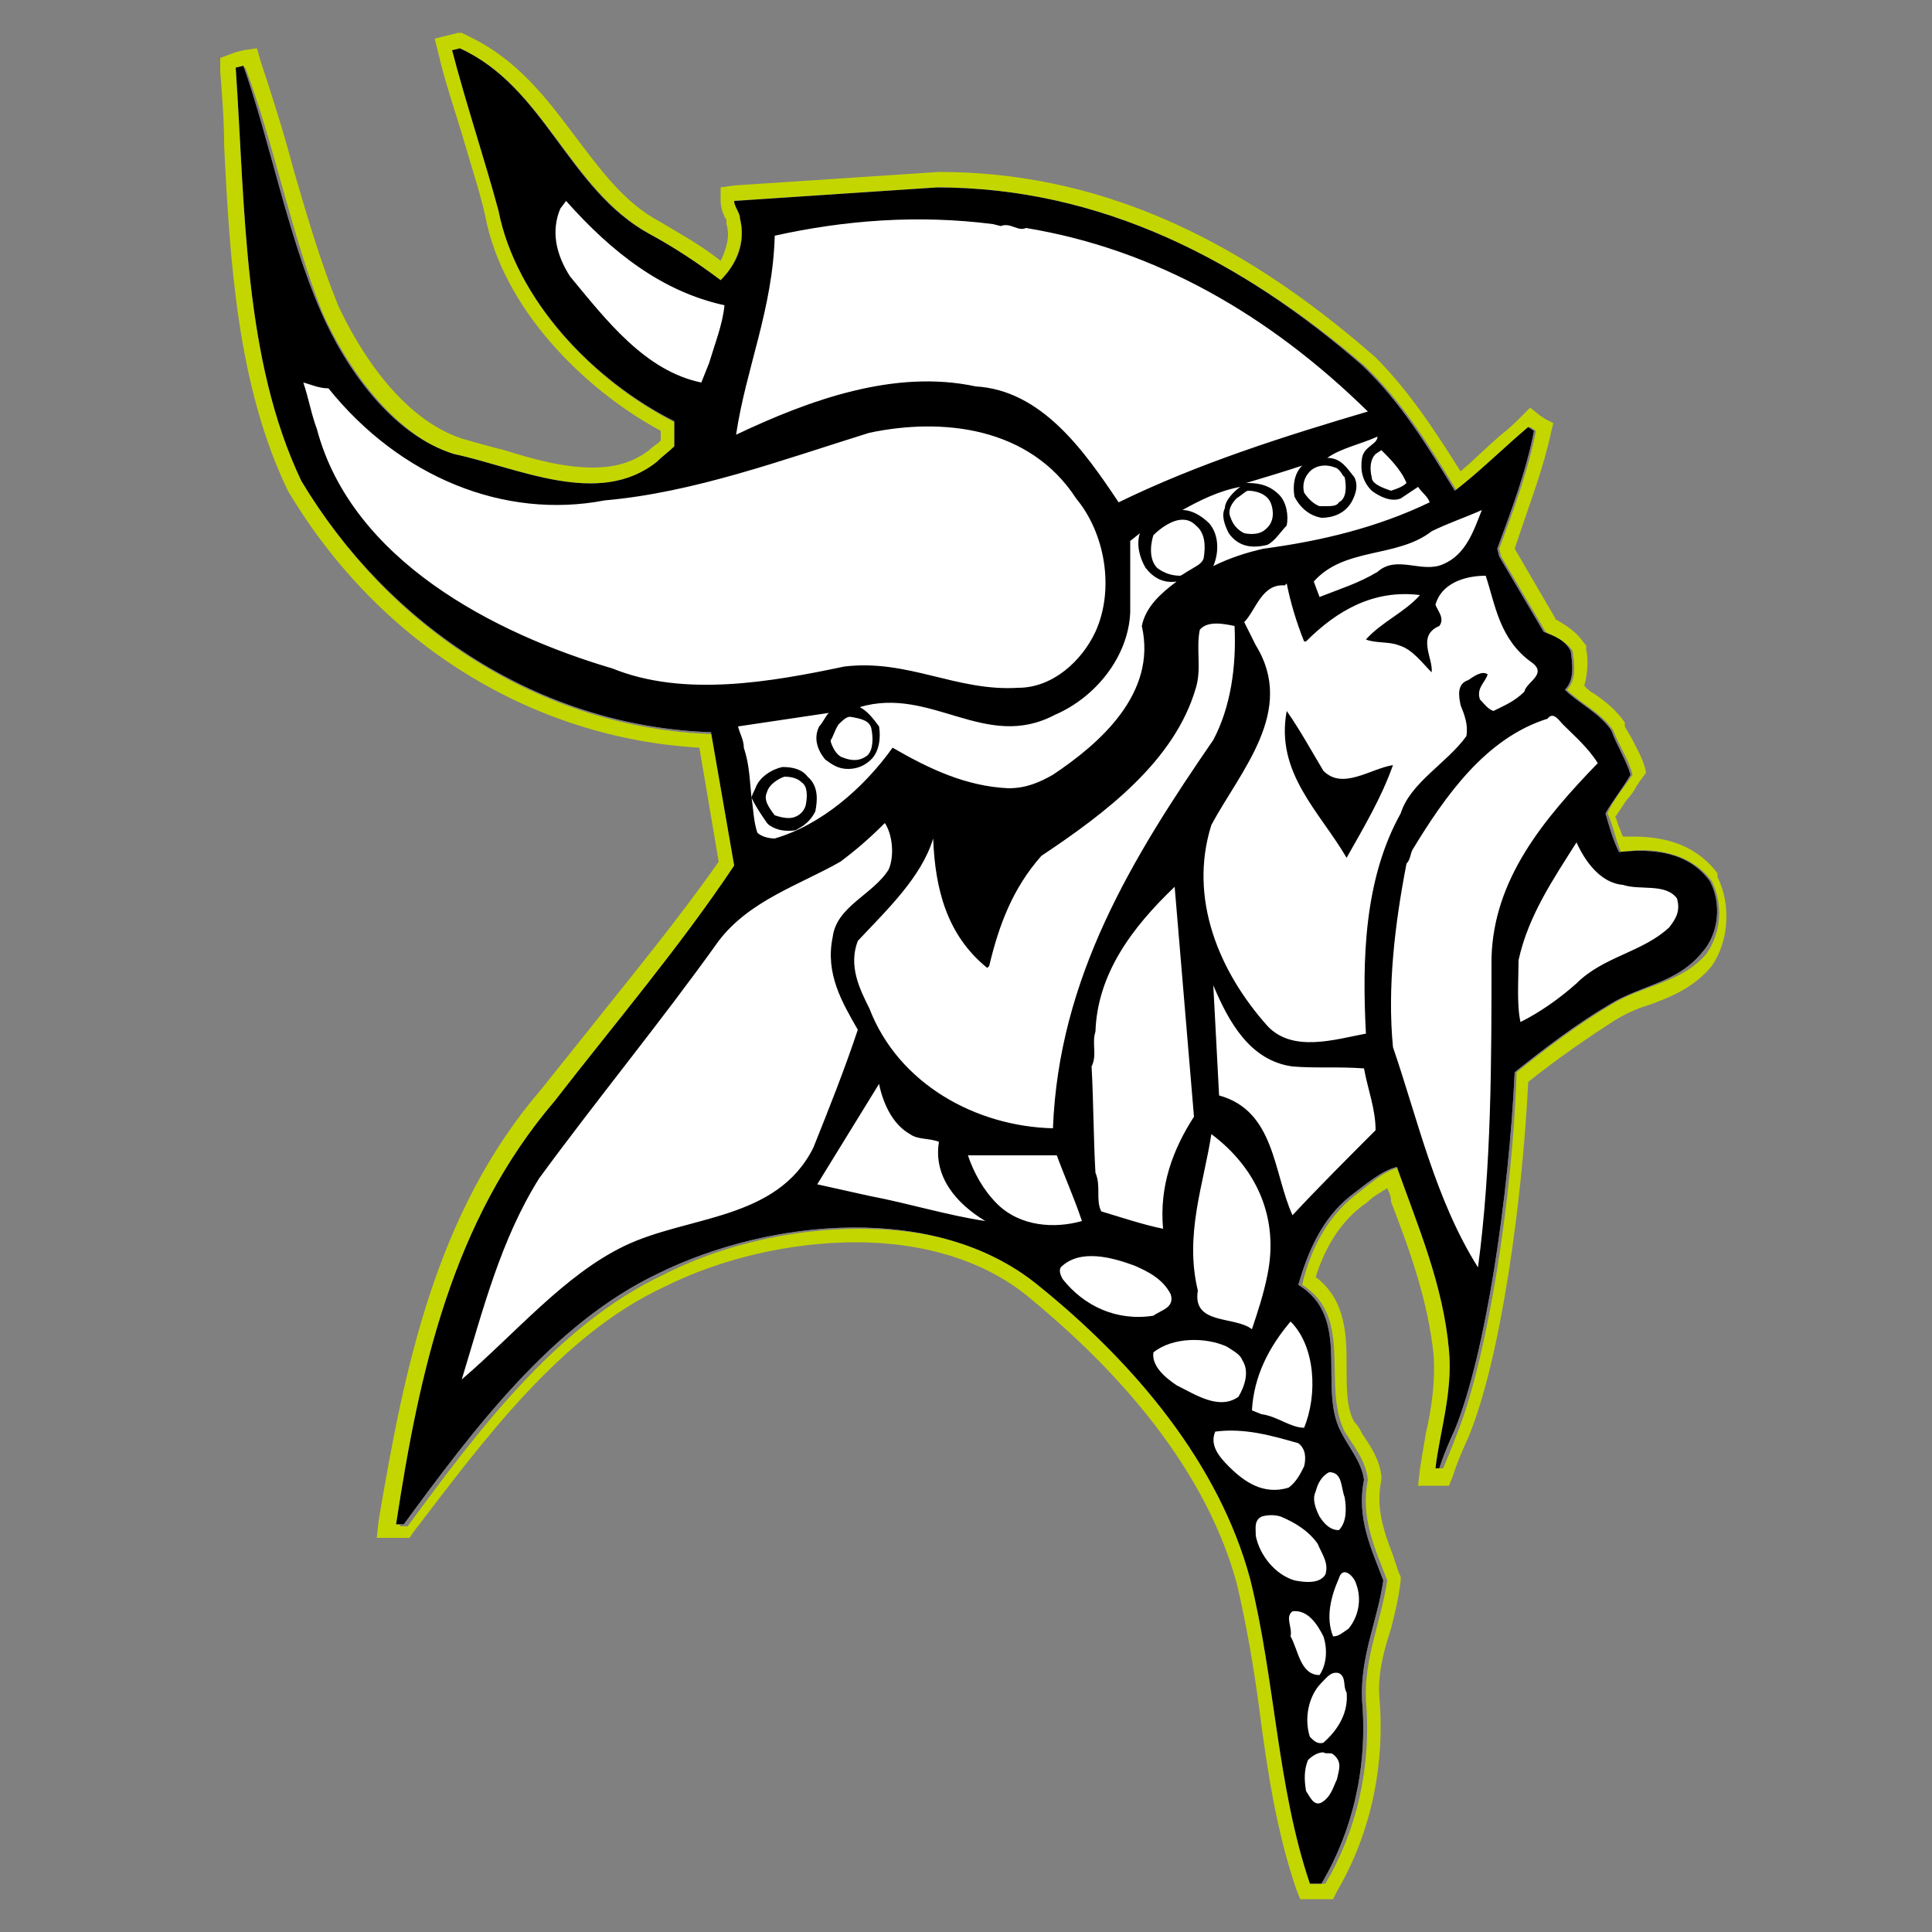 <?xml version="1.0" encoding="utf-8"?>
<!-- Generator: Adobe Illustrator 18.1.1, SVG Export Plug-In . SVG Version: 6.00 Build 0)  -->
<!DOCTYPE svg PUBLIC "-//W3C//DTD SVG 1.1//EN" "http://www.w3.org/Graphics/SVG/1.1/DTD/svg11.dtd">
<svg version="1.1" xmlns="http://www.w3.org/2000/svg" xmlns:xlink="http://www.w3.org/1999/xlink" x="0px" y="0px"
	 viewBox="0 0 100 100" enable-background="new 0 0 100 100" xml:space="preserve">
<rect x="0" y="0" width="100" height="100" fill="#808080" stroke="none"/>
<g id="AREA_3">
	<g>
		<path fill="#C4D600" d="M23.8,2.5c4.4,2,5.6,7.2,9.8,9.6c1.2,0.7,2.5,1.5,3.7,2.4c0.8-0.8,1.3-2,1-3.2c0-0.3-0.3-0.6-0.3-0.9
			l10.6-0.7c8.6,0.1,15.8,3.9,22,9.2c2,1.9,3.4,4.2,4.8,6.5c1.3-1,2.6-2.2,3.8-3.3l0.3,0.2c-0.4,2.1-1.2,4.2-1.9,6.1l0.1,0.4
			l2.3,3.9c0.5,0.3,1.1,0.5,1.4,1c0.1,0.7,0.2,1.5-0.3,2c0.7,0.7,1.8,1.2,2.4,2.1c0.3,0.8,0.8,1.5,1,2.3c-0.4,0.6-1,1.3-1.3,2
			c0.3,0.6,0.4,1.3,0.7,2c0.3,0,0.6-0.1,1-0.1c1.4,0,2.8,0.4,3.7,1.6c0.6,1.2,0.5,2.7-0.3,3.8C87,50.9,85,51,83.4,52
			c-1.7,1-3.4,2.3-4.9,3.5C78.3,62,77,70.1,75.5,74c-0.5,1.3-0.8,2-0.8,2l-0.2,0c0.2-1.8,0.8-3.9,0.7-6.1c-0.3-3.4-1.6-6.4-2.7-9.5
			c-0.9,0.2-1.6,0.9-2.4,1.5c-1.5,1.2-2.3,2.9-2.7,4.6c2.7,1.7,1,5.2,2.2,7.6c0.5,0.8,1.1,1.5,1.2,2.5c-0.4,2,0.4,3.6,1,5.2
			c-0.3,2.1-1.2,4-1.1,6.2c0.3,3.5-0.5,6.8-2.1,9.5l-0.6,0c-1.7-5-1.8-10.6-3.1-15.8c-1.6-5.9-6-11.1-11-15.2
			c-2.6-2.1-6-2.9-9.4-2.9c-3.6,0-7.3,0.9-10.2,2.4c-5.5,2.6-9.6,8.1-13.2,13l-0.4,0c1.3-7.9,2.9-15.7,8.2-21.9
			c3.2-4,6.6-8,9.4-12.1L36.9,38c-8.9-0.3-16.8-5.5-21.2-13c-3.1-6.3-2.9-14-3.4-21.4l0.4-0.1c1.5,4,2.4,8.7,4,12.7
			c1.3,2.9,3.7,6.3,6.9,7.4c2.1,0.4,4.7,1.5,7,1.5c1.2,0,2.4-0.3,3.5-1.1c0.3-0.3,0.6-0.5,0.9-0.8v-1.3c-4.2-2.1-8.3-6.3-9.1-10.9
			c-0.6-2.6-1.7-5.7-2.4-8.3L23.8,2.5 M23.9,1.7l-0.2,0l-0.4,0.1L22.5,2l0.2,0.8c0.3,1.3,0.8,2.8,1.2,4.1c0.4,1.4,0.9,2.9,1.2,4.2
			c0.9,4.9,5.2,9.1,9.1,11.2v0.5c0,0-0.1,0.1-0.1,0.1c-0.1,0.1-0.3,0.2-0.5,0.4c-0.8,0.6-1.7,0.9-2.9,0.9c-1.5,0-3-0.4-4.6-0.9
			c-0.8-0.2-1.5-0.4-2.2-0.6c-3.6-1.2-5.8-5.6-6.4-6.9c-0.9-2.2-1.6-4.6-2.3-7c-0.5-1.9-1.1-3.8-1.7-5.6l-0.2-0.7l-0.7,0.1l-0.4,0.1
			L11.4,3l0,0.7c0.1,1.3,0.2,2.5,0.2,3.8c0.3,6.1,0.7,12.5,3.3,17.9l0,0l0,0c4.7,7.9,12.6,12.8,21.3,13.3l1,5.9
			c-2.1,3-4.5,5.9-6.8,8.8c-0.8,1-1.6,2-2.4,3c-5.5,6.4-7.1,14.6-8.4,22.3l-0.1,0.9l0.9,0l0.4,0l0.4,0l0.2-0.3
			C25,74.6,29,69.1,34.4,66.6c3-1.5,6.6-2.3,9.9-2.3c3.6,0,6.7,1,8.9,2.8c3.9,3.2,9,8.3,10.8,14.8c0.5,2.1,0.9,4.4,1.2,6.7
			c0.4,3.1,0.9,6.3,1.9,9.2l0.2,0.5l0.6,0l0.6,0l0.5,0l0.2-0.4c1.7-2.9,2.5-6.4,2.2-10c-0.1-1.2,0.2-2.4,0.6-3.6
			c0.2-0.8,0.4-1.6,0.5-2.5l0-0.2l-0.1-0.2c-0.1-0.3-0.2-0.6-0.3-0.9c-0.5-1.3-0.9-2.5-0.6-3.9l0-0.1l0-0.1c-0.1-0.9-0.6-1.6-1-2.2
			c-0.1-0.2-0.2-0.4-0.4-0.6c-0.4-0.7-0.4-1.7-0.4-2.8c0-1.6,0-3.5-1.6-4.7c0.5-1.6,1.3-2.8,2.3-3.6c0.1-0.1,0.3-0.2,0.4-0.3
			c0.3-0.3,0.7-0.5,1-0.7c0.1,0.2,0.2,0.4,0.2,0.7c1,2.6,1.9,5.1,2.2,7.9c0.1,1.4-0.1,2.8-0.4,4.1c-0.1,0.6-0.2,1.2-0.3,1.8
			l-0.1,0.9l0.9,0l0.2,0l0.5,0l0.2-0.5c0,0,0.2-0.7,0.8-2c1.7-4.1,2.8-12.3,3.1-18.4c1.5-1.2,3.1-2.3,4.5-3.2
			c0.5-0.3,1.1-0.6,1.8-0.8c1.1-0.4,2.3-0.9,3.2-2l0,0l0,0c0.9-1.3,1-3.2,0.3-4.6l0-0.1l0-0.1c-1-1.3-2.4-1.9-4.4-1.9
			c-0.2,0-0.3,0-0.5,0c-0.1-0.2-0.1-0.3-0.2-0.5c-0.1-0.2-0.1-0.4-0.2-0.5c0.2-0.3,0.4-0.6,0.6-0.9c0.2-0.2,0.4-0.5,0.5-0.7l0.2-0.3
			L85.2,40c-0.1-0.6-0.4-1.1-0.7-1.7c-0.1-0.2-0.3-0.5-0.4-0.7l0-0.1l0-0.1c-0.4-0.6-1-1.1-1.6-1.5c-0.2-0.1-0.3-0.2-0.5-0.4
			c0.2-0.7,0.2-1.4,0.1-1.9l0-0.2l-0.1-0.1c-0.4-0.6-0.9-0.9-1.4-1.2c0,0-0.1,0-0.1-0.1l-2.1-3.6l0,0l0.2-0.6
			c0.6-1.8,1.3-3.6,1.7-5.5l0.1-0.4L80,21.7l-0.3-0.2l-0.5-0.4l-0.5,0.5c-0.3,0.3-0.6,0.6-1,0.9c-0.7,0.6-1.4,1.3-2.1,1.9
			c-1.2-1.9-2.6-4.1-4.4-5.9l0,0l0,0C63.8,12,56.5,8.9,48.6,8.9l0,0l0,0L38,9.6l-0.7,0.1v0.7c0,0.3,0.1,0.6,0.2,0.8
			c0,0.1,0.1,0.1,0.1,0.2v0.1l0,0.1c0.2,0.6,0,1.3-0.3,1.9c-1-0.8-2.1-1.4-3.1-2c-1.9-1-3.1-2.7-4.4-4.4c-1.5-2-3-4-5.5-5.2
			L23.9,1.7L23.9,1.7z"/>
	</g>
</g>
<g id="AREA_2">
	<path fill="#FFFFFF" d="M88.5,45.6c-1.1-1.5-2.9-1.7-4.7-1.5c-0.3-0.6-0.5-1.3-0.7-2c0.4-0.7,0.9-1.3,1.3-2c-0.2-0.7-0.7-1.5-1-2.3
		c-0.6-0.9-1.7-1.4-2.4-2.1c0.5-0.5,0.4-1.3,0.3-2c-0.3-0.6-0.9-0.8-1.4-1l-2.3-3.9l-0.1-0.4c0.7-1.9,1.5-4,1.9-6.1l-0.3-0.2
		c-1.3,1.1-2.5,2.3-3.8,3.3c-1.4-2.3-2.8-4.6-4.8-6.5c-6.2-5.4-13.5-9.2-22-9.2L38,10.4c0,0.3,0.3,0.6,0.3,0.9
		c0.3,1.2-0.1,2.3-1,3.2c-1.2-0.9-2.4-1.7-3.7-2.4c-4.2-2.3-5.4-7.6-9.8-9.6l-0.4,0.1c0.7,2.7,1.7,5.7,2.4,8.3
		c0.9,4.6,4.9,8.8,9.1,10.9v1.3c-0.3,0.3-0.6,0.5-0.9,0.8c-3,2.4-7.2,0.3-10.5-0.4c-3.2-1-5.6-4.4-6.9-7.4c-1.7-3.9-2.6-8.7-4-12.7
		l-0.4,0.1c0.5,7.4,0.4,15.1,3.4,21.4c4.5,7.5,12.3,12.7,21.2,13l1.2,6.9C35.2,49,31.8,53,28.7,57c-5.3,6.2-7,14-8.2,21.9l0.4,0
		c3.6-4.9,7.7-10.4,13.2-13c5.7-2.8,14.3-3.7,19.6,0.6c5.1,4.1,9.4,9.3,11,15.2c1.3,5.2,1.4,10.8,3.1,15.8l0.6,0
		c1.6-2.7,2.4-6,2.1-9.5c-0.1-2.3,0.8-4.1,1.1-6.2c-0.6-1.6-1.4-3.2-1-5.2c-0.1-0.9-0.8-1.7-1.2-2.5c-1.2-2.3,0.6-5.9-2.2-7.6
		c0.5-1.7,1.2-3.4,2.7-4.6c0.8-0.6,1.6-1.3,2.4-1.5c1.1,3.1,2.4,6.1,2.7,9.5c0.2,2.2-0.5,4.3-0.7,6.1l0.2,0c0,0,0.2-0.7,0.8-2
		c1.6-3.9,2.8-12.1,3.1-18.5c1.5-1.2,3.2-2.5,4.9-3.5c1.6-1,3.5-1.1,4.8-2.7C89,48.3,89.1,46.7,88.5,45.6z"/>
</g>
<g id="AREA_1">
	<g>
		<path d="M68.5,39.9c1,1,2.4-0.1,3.6-0.3c-0.6,1.7-1.5,3.2-2.4,4.8c-1.4-2.4-3.7-4.4-3.1-7.6C67.3,37.8,67.9,38.9,68.5,39.9
			L68.5,39.9z"/>
		<path d="M88.5,45.6c-1.1-1.5-2.9-1.7-4.7-1.5c-0.3-0.6-0.5-1.3-0.7-2c0.4-0.7,0.9-1.3,1.3-2c-0.2-0.7-0.7-1.5-1-2.3
			c-0.6-0.9-1.7-1.4-2.4-2.1c0.5-0.5,0.4-1.3,0.3-2c-0.3-0.6-0.9-0.8-1.4-1l-2.3-3.9l-0.1-0.4c0.7-1.9,1.5-4,1.9-6.1l-0.3-0.2
			c-1.3,1.1-2.5,2.3-3.8,3.3c-1.4-2.3-2.8-4.6-4.8-6.5c-6.2-5.4-13.5-9.2-22-9.2L38,10.4c0,0.3,0.3,0.6,0.3,0.9
			c0.3,1.2-0.1,2.3-1,3.2c-1.2-0.9-2.4-1.7-3.7-2.4c-4.2-2.3-5.4-7.6-9.8-9.6l-0.4,0.1c0.7,2.7,1.7,5.7,2.4,8.3
			c0.9,4.6,4.9,8.8,9.1,10.9v1.3c-0.3,0.3-0.6,0.5-0.9,0.8c-3,2.4-7.2,0.3-10.5-0.4c-3.2-1-5.6-4.4-6.9-7.4c-1.7-3.9-2.6-8.7-4-12.7
			l-0.4,0.1c0.5,7.4,0.4,15.1,3.4,21.4c4.5,7.5,12.3,12.7,21.2,13l1.2,6.9C35.2,49,31.8,53,28.7,57c-5.3,6.2-7,14-8.2,21.9l0.4,0
			c3.6-4.9,7.7-10.4,13.2-13c5.7-2.8,14.3-3.7,19.6,0.6c5.1,4.1,9.4,9.3,11,15.2c1.3,5.2,1.4,10.8,3.1,15.8l0.6,0
			c1.6-2.7,2.4-6,2.1-9.5c-0.1-2.3,0.8-4.1,1.1-6.2c-0.6-1.6-1.4-3.2-1-5.2c-0.1-0.9-0.8-1.7-1.2-2.5c-1.2-2.3,0.6-5.9-2.2-7.6
			c0.5-1.7,1.2-3.4,2.7-4.6c0.8-0.6,1.6-1.3,2.4-1.5c1.1,3.1,2.4,6.1,2.7,9.5c0.2,2.2-0.5,4.3-0.7,6.1l0.2,0c0,0,0.2-0.7,0.8-2
			c1.6-3.9,2.8-12.1,3.1-18.5c1.5-1.2,3.2-2.5,4.9-3.5c1.6-1,3.5-1.1,4.8-2.7C89,48.3,89.1,46.7,88.5,45.6z M79.3,34.3
			c0.8,0.6-0.3,1-0.4,1.5c-0.5,0.5-1,0.7-1.6,1c-0.3-0.1-0.5-0.4-0.7-0.6c-0.2-0.6,0.3-0.9,0.4-1.3c-0.3-0.2-0.7,0.1-1,0.3
			c-0.6,0.2-0.5,0.8-0.4,1.3c0.2,0.5,0.4,1,0.3,1.6c-1,1.4-2.9,2.4-3.4,4c-1.9,3.4-2,7.6-1.8,11.4c-1.6,0.3-3.8,1-5.1-0.4
			c-2.5-2.8-4.1-6.6-2.9-10.4c1.5-2.8,4.4-5.9,2.3-9.3l-0.6-1.2c0.6-0.6,0.9-2,2.1-1.9l0.1-0.1c0.2,1,0.5,2,0.9,3h0.1
			c1.6-1.6,3.5-2.7,5.9-2.4c-0.8,0.9-2,1.4-2.8,2.3c0.5,0.2,1.2,0.1,1.7,0.3c0.7,0.2,1.2,0.9,1.7,1.4c0.1-0.7-0.8-1.9,0.4-2.4
			c0.3-0.4-0.1-0.8-0.2-1.1c0.3-1.1,1.5-1.5,2.6-1.5C77.4,31.3,77.6,33.1,79.3,34.3z M62.7,58.7c2.4,1.8,3.5,4.4,2.9,7.3
			c-0.2,1-0.5,1.9-0.8,2.8c-0.9-0.7-3.1-0.2-2.8-2C61.3,63.9,62.3,61.3,62.7,58.7z M60.2,63.6c-1-0.2-2.2-0.6-3.2-0.9
			c-0.3-0.6,0-1.3-0.3-2c-0.1-1.7-0.1-3.7-0.2-5.5c0.3-0.6,0-1.2,0.2-1.8c0.1-3,1.9-5.4,4.1-7.5l1,11.9C60.7,59.5,60,61.4,60.2,63.6
			z M39.7,42.6l0.1,0.1l0,0c0.3,0.2,0.6,0.3,1,0.3c0.2,0,0.4,0,0.5-0.1l0,0c0.4-0.2,0.7-0.5,0.9-0.9l0,0l0,0
			c0.1-0.5,0.2-1.3-0.4-1.8c-0.3-0.4-0.8-0.5-1.3-0.5l0,0l0,0c-0.5,0.1-1.2,0.5-1.4,1.1c-0.1,0.2-0.2,0.4-0.2,0.5
			c-0.1-0.9-0.1-1.7-0.4-2.6c0-0.4-0.2-0.7-0.3-1.1l4.7-0.7c-0.2,0.2-0.3,0.5-0.5,0.7c-0.3,0.6-0.1,1.2,0.3,1.7
			c0.4,0.3,0.7,0.5,1.2,0.5c0.5,0,0.9-0.2,1.2-0.5c0.4-0.4,0.5-1.1,0.4-1.7c-0.3-0.4-0.6-0.8-1-1c3.7-1.1,6.5,2.3,10.1,0.4
			c2.1-0.9,3.8-3,3.9-5.3V28l0.5-0.4c-0.2,0.6,0,1.3,0.3,1.8c0.4,0.5,0.9,0.8,1.6,0.7c-0.8,0.6-1.6,1.3-1.8,2.3
			c0.8,3.5-2.2,6.1-4.6,7.7c-0.7,0.4-1.4,0.7-2.3,0.7c-2.2-0.1-4.1-1-6-2.1c-1.5,2.1-3.7,4-6.1,4.7c-0.3,0-0.7-0.1-0.9-0.3
			c-0.2-0.6-0.2-1.2-0.3-1.8C39.2,41.9,39.5,42.3,39.7,42.6z M39.7,41L39.7,41L39.7,41c0.1-0.4,0.6-0.7,0.9-0.8
			c0.4,0,0.7,0.1,0.9,0.3l0,0c0.3,0.2,0.3,0.7,0.2,1.2c-0.1,0.3-0.3,0.5-0.6,0.6c-0.3,0.1-0.7,0-1-0.1l0,0
			C39.8,41.8,39.5,41.4,39.7,41z M43.4,37.5c0.2-0.2,0.4-0.4,0.6-0.4l0,0c0.6,0.1,1,0.2,1.1,0.6c0.1,0.5,0.1,1.1-0.2,1.4
			c-0.4,0.3-0.8,0.3-1.3,0.1c-0.3-0.1-0.5-0.5-0.6-0.8l0-0.1C43.1,38.2,43.2,37.8,43.4,37.5z M59.7,27.7c0.4-0.4,1-0.8,1.5-0.8
			c0.3,0,0.5,0.1,0.7,0.3l0,0c0.5,0.4,0.5,1.1,0.4,1.7c-0.1,0.3-0.4,0.4-0.7,0.6c-0.2,0.1-0.3,0.2-0.5,0.3c-0.4,0-0.8-0.1-1.2-0.4
			C59.4,28.9,59.6,28,59.7,27.7z M48.3,43.4c0.1,2.6,0.7,5,2.8,6.7l0.1-0.1c0.5-2.1,1.2-4,2.7-5.7c3.3-2.2,6.9-4.9,8-8.7
			c0.3-1,0-2,0.2-3c0.4-0.5,1.3-0.3,1.8-0.2c0.1,2.1-0.2,4.2-1.1,5.9c-4.2,6.1-8,12.3-8.3,20.1c-4-0.1-8-2.3-9.5-6.2
			c-0.5-1-1.1-2.2-0.6-3.5C45.9,47.1,47.7,45.4,48.3,43.4z M76.7,26.4c-0.4,1-0.8,2.3-2,2.8c-1.1,0.5-2.4-0.5-3.4,0.4
			c-1,0.6-2,0.9-3,1.3L68,30.1c1.6-1.8,4.3-1.2,6.1-2.6C74.9,27.1,75.8,26.8,76.7,26.4z M71.7,23.5c0.5,0.5,0.9,1,1.1,1.5
			c-0.2,0.2-0.5,0.3-0.8,0.4c-0.6-0.2-1-0.4-1-0.7c-0.1-0.4-0.1-0.9,0.2-1.2l0.3-0.2C71.5,23.3,71.6,23.4,71.7,23.5z M70.5,23.7
			c-0.1,0.6,0,1.2,0.5,1.7c0.4,0.3,1,0.6,1.5,0.4l0.9-0.6c0.2,0.3,0.5,0.5,0.6,0.8c-2.7,1.3-5.6,2-8.6,2.4c-0.9,0.2-1.8,0.5-2.6,0.9
			c0.3-0.7,0.3-1.6-0.2-2.2c-0.4-0.4-0.9-0.7-1.4-0.7c0.9-0.5,1.9-1,3-1.2c-0.3,0.2-0.8,0.7-0.8,1.1c-0.2,0.4,0,0.9,0.2,1.3
			c0.5,0.7,1.2,0.8,2,0.6c0.4-0.2,0.7-0.7,1-1c0.1-0.5,0-1.2-0.4-1.6C65.6,25,64.9,25,64.5,25c1-0.3,2-0.6,2.9-0.9
			c-0.4,0.4-0.5,1-0.4,1.6c0.3,0.6,0.8,1,1.4,1.1c0.7,0,1.3-0.3,1.6-0.9c0.2-0.4,0.3-0.8,0.1-1.2c-0.4-0.5-0.7-1-1.4-1
			c0.7-0.5,1.7-0.7,2.6-1.1C71.3,23,70.6,23.1,70.5,23.7z M64.6,25.4c0.3,0,1,0.1,1.2,0.7c0.1,0.3,0.2,0.9-0.3,1.3l0,0
			c-0.2,0.2-0.6,0.3-1.1,0.2c-0.4-0.2-0.6-0.5-0.7-0.8c-0.2-0.4,0.1-0.8,0.3-1C64.3,25.6,64.5,25.4,64.6,25.4z M67.8,24.4
			c0.3-0.3,0.8-0.4,1.3-0.2l0,0c0.1,0,0.3,0.2,0.4,0.4c0,0,0.1,0.1,0.1,0.1c0.1,0.5,0.1,1.1-0.3,1.3l0,0c-0.1,0.2-0.4,0.2-0.7,0.2
			c-0.1,0-0.2,0-0.3,0c-0.3-0.1-0.6-0.4-0.8-0.7C67.4,25.1,67.5,24.7,67.8,24.4z M40.1,12.2c3.6-0.8,7.4-1.1,11.3-0.6l0.4,0.1
			c0.5-0.2,0.9,0.3,1.3,0.1c6.7,1.1,12.6,4.5,17.7,9.5c-4.4,1.3-8.8,2.7-12.9,4.7c-1.8-2.7-4-5.8-7.4-6c-4.2-0.9-8.6,0.7-12.4,2.5
			C38.6,19.1,40,16,40.1,12.2z M29.5,14.3c-0.7-1.1-1-2.3-0.5-3.5l0.3-0.4c2.4,2.7,5,4.7,8.2,5.4c-0.1,1-0.5,2-0.8,3l-0.4,1
			C33.4,19.2,31.4,16.6,29.5,14.3z M31.7,34.6c-6.1-1.8-13.5-5.6-15.3-12.4c-0.3-0.8-0.4-1.5-0.7-2.4c0.4,0.1,0.8,0.3,1.3,0.3
			c3.7,4.6,9.1,6.8,14.3,5.8c4.6-0.4,9.2-2.1,13.7-3.5c3.8-0.8,8.3-0.3,10.7,3.4c1.5,1.8,2,4.7,1,6.9c-0.7,1.5-2.2,2.9-4,2.9
			c-3.2,0.2-5.7-1.5-9-1.1C39.9,35.3,35.4,36.1,31.7,34.6z M32.3,64.5c-3.1,1.5-5.6,4.5-8.4,6.9c1.1-3.6,2-7.2,4-10.4
			c3-4.1,6.3-8.1,9.3-12.3c1.6-2.1,4.2-2.9,6.3-4.1c0.8-0.6,1.5-1.2,2.3-2c0.4,0.6,0.5,1.7,0.2,2.4c-0.8,1.3-2.7,1.9-2.9,3.5
			c-0.4,1.9,0.5,3.4,1.3,4.8c-0.7,2.1-1.5,4.1-2.3,6.1C40.2,63.2,35.6,62.9,32.3,64.5z M45,61.9l-2.7-0.6l3.2-5.2
			c0.2,1,0.7,2.1,1.6,2.6c0.4,0.3,1,0.2,1.5,0.4c-0.3,1.8,0.9,3.2,2.4,4.1C49,62.9,47.1,62.3,45,61.9z M51.6,62.3
			c-0.7-0.7-1.2-1.6-1.5-2.5h4.6c0.4,1.1,0.9,2.2,1.3,3.4C54.6,63.6,52.8,63.5,51.6,62.3z M55,66.2c-0.1-0.2-0.2-0.4-0.1-0.6
			c1-1,2.7-0.5,3.8-0.1c0.7,0.3,1.5,0.7,1.9,1.5c0.2,0.7-0.5,0.8-0.9,1.1C57.8,68.4,56.1,67.6,55,66.2z M59.7,70
			c1-0.8,2.7-0.8,3.8-0.3c0.3,0.2,0.7,0.4,0.8,0.7c0.4,0.6,0.1,1.4-0.2,1.9c-1,0.7-2.2-0.1-3.2-0.6C60.3,71.3,59.6,70.7,59.7,70z
			 M63.6,75.9c-0.5-0.5-1-1.1-0.7-1.8c1.5-0.2,2.9,0.2,4.3,0.6c0.4,0.3,0.4,0.8,0.3,1.2c-0.2,0.4-0.4,0.8-0.8,1.1
			C65.4,77.4,64.4,76.7,63.6,75.9z M65,79.5c0-0.4-0.1-0.8,0.3-1c0.3-0.1,0.7-0.1,1,0c0.7,0.3,1.4,0.7,1.9,1.4
			c0.2,0.5,0.6,1,0.4,1.6c-0.3,0.5-1.1,0.4-1.6,0.3C66,81.5,65.2,80.5,65,79.5z M66.8,84.7c0.1-0.5-0.3-1,0.1-1.3
			c0.8-0.1,1.3,0.7,1.6,1.3c0.2,0.6,0.2,1.4-0.2,2C67.3,86.7,67.2,85.4,66.8,84.7z M69.2,92.1c-0.2,0.4-0.3,0.9-0.8,1.2
			c-0.4,0.2-0.6-0.3-0.8-0.6c-0.1-0.6-0.1-1.1,0.1-1.6c0.2-0.2,0.5-0.4,0.8-0.4c0.1,0.1,0.4,0,0.5,0.1
			C69.5,91.2,69.3,91.6,69.2,92.1z M68.5,90.2c-0.3,0.1-0.5-0.1-0.7-0.3c-0.3-0.9-0.1-2.1,0.6-2.8c0.3-0.3,0.5-0.6,0.9-0.5
			c0.4,0.2,0.2,0.7,0.4,1C69.8,88.6,69.3,89.5,68.5,90.2z M70.2,82c0.3,0.8,0.1,1.7-0.4,2.3c-0.3,0.2-0.5,0.4-0.8,0.4
			c-0.4-1-0.1-2.1,0.3-3C69.5,81,70.1,81.6,70.2,82z M68.8,76.2c0.7,0,0.6,0.8,0.8,1.3c0.1,0.6,0.1,1.3-0.3,1.7
			c-0.5,0-0.8-0.4-1-0.7c-0.2-0.4-0.4-0.9-0.2-1.3C68.2,76.8,68.4,76.4,68.8,76.2z M67.5,73.9c-0.7,0-1.4-0.6-2.2-0.7L64.8,73
			c0.1-1.8,0.9-3.3,2-4.6C68.1,69.7,68.2,72.2,67.5,73.9z M66.9,62.9c-1-2.2-0.9-5.4-3.8-6.2L62.8,51c0.8,1.9,1.9,3.9,4.1,4.2
			c1.2,0.1,2.3,0,3.7,0.1c0.2,1.1,0.6,2.1,0.6,3.2C69.8,59.9,68.2,61.5,66.9,62.9z M76.5,65.6c-2.2-3.5-3.1-7.6-4.4-11.4
			c-0.3-3.1,0.1-6.4,0.7-9.5c0.2-0.2,0.2-0.5,0.3-0.7c1.7-2.8,3.8-5.8,7-6.8c0.3-0.4,0.6,0.1,0.8,0.3c0.6,0.6,1.3,1.2,1.8,2
			c-2.8,2.9-5.4,6-5.5,10.1C77.2,54.9,77.2,60.4,76.5,65.6z M86.4,48c-1.4,1.3-3.4,1.5-4.8,2.9c-0.9,0.8-1.9,1.5-2.9,2
			c-0.2-0.9-0.1-2.2-0.1-3.2c0.5-2.3,1.8-4.2,3-6.1c0.4,0.9,1.2,2.1,2.4,2.2c0.9,0.3,2.2-0.1,2.8,0.7C87,47.2,86.7,47.6,86.4,48z"/>
	</g>
</g>
</svg>
